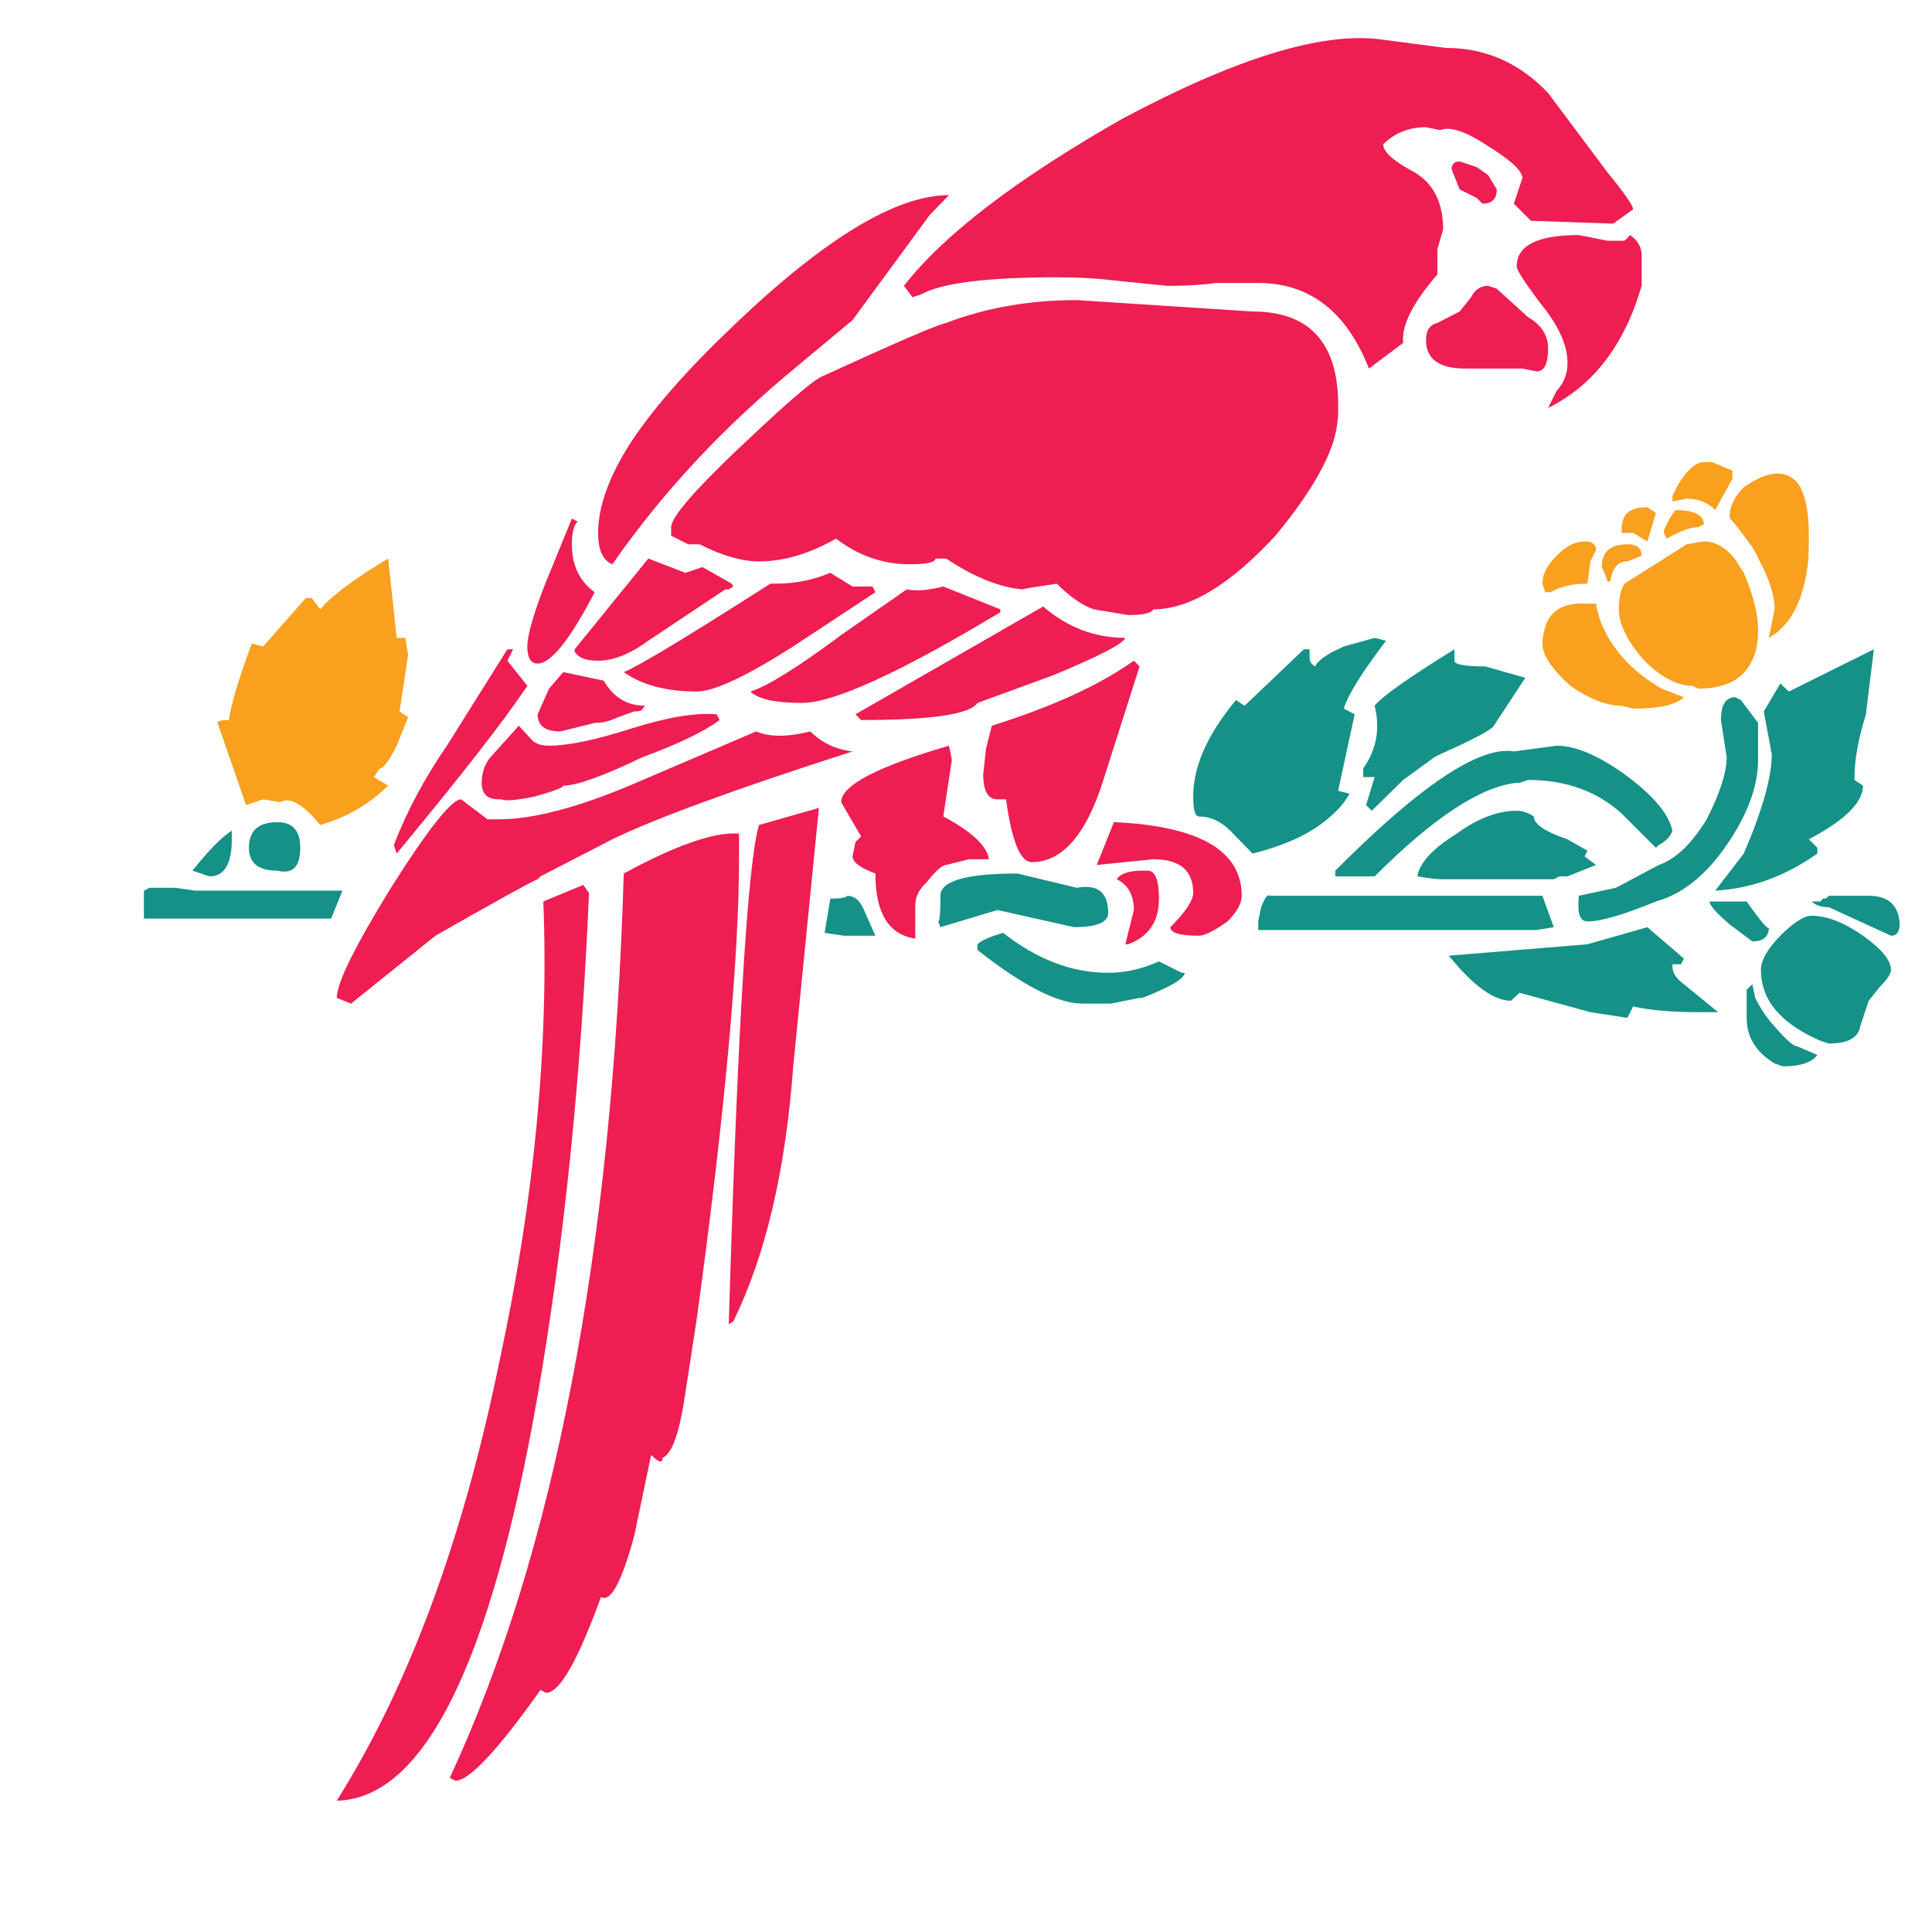 <?xml version="1.0" encoding="utf-8"?>
<!-- Generator: Adobe Illustrator 16.0.0, SVG Export Plug-In . SVG Version: 6.00 Build 0)  -->
<!DOCTYPE svg PUBLIC "-//W3C//DTD SVG 1.1//EN" "http://www.w3.org/Graphics/SVG/1.1/DTD/svg11.dtd">
<svg version="1.1" id="Layer_1" xmlns="http://www.w3.org/2000/svg" xmlns:xlink="http://www.w3.org/1999/xlink" x="0px" y="0px"
	 width="300px" height="300px" viewBox="0 0 300 300" enable-background="new 0 0 300 300" xml:space="preserve">
<g>
	<path fill-rule="evenodd" clip-rule="evenodd" fill="#F9A01F" d="M280.875,83.19c0,1.356-0.028,2.626-0.086,3.81
		c-0.533,5.138-2.099,8.83-4.698,11.075c-0.471,0.355-0.944,0.68-1.417,0.974l0.886-4.429c0-2.129-0.798-4.665-2.391-7.62
		c-0.297-0.709-0.651-1.389-1.067-2.038c-1.947-2.658-3.1-4.135-3.452-4.431c-0.058-0.056-0.086-0.056-0.09,0
		c0.002-0.355,0.03-0.738,0.09-1.15c0.236-1.298,0.946-2.539,2.124-3.722c0.357-0.237,0.71-0.473,1.064-0.707
		c1.596-0.946,2.982-1.417,4.164-1.417c1.241,0,2.275,0.47,3.101,1.417C280.285,76.544,280.875,79.292,280.875,83.19z
		 M257.132,79.645l-1.33,4.432l-2.215-1.329h-1.771v-0.886c0-0.236,0.03-0.445,0.09-0.621c0.236-1.653,1.536-2.481,3.896-2.481
		L257.132,79.645z M246.943,84.164c0.589,0.236,0.886,0.649,0.886,1.241l-0.886,1.771l-0.443,3.455
		c-2.362,0-4.252,0.443-5.672,1.329h-0.885l-0.443-1.329c0-1.417,0.739-2.864,2.214-4.341c1.42-1.477,2.866-2.214,4.344-2.214
		C246.41,84.076,246.707,84.104,246.943,84.164z M265.902,71.761l3.1,1.329v1.241l-2.657,4.872c-1.18-1.18-2.657-1.771-4.429-1.771
		l-2.215,0.443v-0.886c0.353-0.768,0.71-1.447,1.062-2.036c1.359-2.126,2.628-3.191,3.811-3.191H265.902z M260.145,79.202
		c2.775,0,4.253,0.682,4.429,2.039c0,0.061,0,0.118,0,0.176l-0.886,0.445c-1.183,0-2.804,0.592-4.872,1.772l-0.442-0.886v-0.443
		l0.885-1.773L260.145,79.202z M272.99,97.72c0,0.118,0,0.236,0,0.354c0,1.714-0.294,3.188-0.889,4.429
		c-1.355,2.955-4.161,4.432-8.414,4.432l-0.886-0.443c-2.36,0-4.842-1.301-7.444-3.9l-0.087-0.088
		c-1.418-1.595-2.421-3.07-3.012-4.429c-0.59-1.183-0.887-2.333-0.887-3.455c0-1.774,0.297-3.103,0.887-3.988l9.657-6.113
		l2.657-0.442c1.831,0,3.484,0.976,4.963,2.924c0.352,0.589,0.767,1.241,1.237,1.948C272.254,92.433,272.99,95.357,272.99,97.72z
		 M249.158,88.948l-0.443-0.886c0-2.363,1.328-3.543,3.986-3.543c1.477,0,2.214,0.592,2.214,1.772l-2.214,0.886
		c-1.475,0-2.36,1.034-2.658,3.1h-0.442L249.158,88.948z M247.829,93.734c0.236,1.535,0.71,2.982,1.416,4.341
		c0.769,1.535,1.803,3.012,3.104,4.429c1.475,1.596,3.366,3.073,5.669,4.432l3.455,1.329c-1.183,1.18-3.81,1.771-7.886,1.771
		l-1.771-0.442c-2.36,0-5.021-1.035-7.972-3.101c-2.895-2.6-4.344-4.786-4.344-6.558c0-0.649,0.09-1.271,0.267-1.86
		c0.588-3.13,2.833-4.578,6.733-4.341H247.829z M48.396,92.846l1.329,1.774c1.714-2.066,5.227-4.696,10.544-7.887l1.329,12.315
		h1.328l0.446,2.658l-1.331,8.772l1.331,0.886l-1.774,4.429c-1.18,2.363-2.066,3.545-2.657,3.545l-0.886,1.329l2.215,1.329
		c-2.952,2.894-6.467,4.933-10.544,6.113c-2.657-3.249-4.723-4.429-6.203-3.543l-2.657-0.443l-2.657,0.886l-4.429-12.758
		c0-0.296,0.589-0.442,1.771-0.442c0.297-2.363,1.478-6.319,3.543-11.873l1.771,0.443l6.646-7.532H48.396z"/>
	<path fill-rule="evenodd" clip-rule="evenodd" fill="#159187" d="M277.774,107.377l13.201-6.558l-1.241,10.101
		c-1.18,3.84-1.771,7.089-1.771,9.746v0.443l1.328,0.886c0,2.6-2.806,5.375-8.417,8.329l1.328,1.329v0.885
		c-5.018,3.543-10.307,5.464-15.858,5.758l4.429-5.758c2.895-6.733,4.344-11.872,4.344-15.418l-1.241-6.643l2.57-4.34
		L277.774,107.377z M293.633,145.298l-9.658-4.432c-1.178,0-2.063-0.294-2.657-0.886h1.329l0.442-0.443h0.442l0.443-0.443h6.203
		c2.896,0,4.489,1.328,4.783,3.989v0.443C294.961,144.707,294.519,145.298,293.633,145.298z M281.317,142.197
		c2.365,0,5.022,1.032,7.975,3.101c2.896,2.066,4.341,3.837,4.341,5.314c0,0.592-0.589,1.478-1.771,2.66l-1.684,2.123l-1.329,3.986
		c-0.294,1.771-1.919,2.66-4.874,2.66l-1.328-0.443c-6.141-2.659-9.213-6.321-9.213-10.986c0-1.477,1.004-3.249,3.013-5.314
		C278.515,143.229,280.137,142.197,281.317,142.197z M276.889,165.585l-1.329-0.443c-2.895-1.771-4.344-4.134-4.344-7.088v-4.339
		l0.886-0.886l0.446,2.124c0.886,1.771,1.89,3.248,3.012,4.429c1.772,2.068,2.955,3.104,3.543,3.104l3.101,1.328
		C281.317,164.993,279.546,165.585,276.889,165.585z M203.354,102.149c0,0.591,0.294,1.034,0.886,1.329
		c0.236-0.649,1.152-1.417,2.745-2.302c0.53-0.237,1.092-0.501,1.684-0.798l4.786-1.329l1.771,0.443
		c-3.779,4.962-5.967,8.475-6.558,10.543l1.684,0.886l-2.569,11.873l1.771,0.443c-0.649,1.18-1.505,2.245-2.569,3.188
		c-2.836,2.718-6.998,4.756-12.492,6.115l-3.454-3.545c-1.477-1.477-3.101-2.214-4.875-2.214c-0.591,0-0.885-1.034-0.885-3.1
		c0-4.668,2.217-9.658,6.646-14.973l1.328,0.886l9.216-8.773h0.886V102.149z M167.206,137.854c3.249-0.591,4.874,0.707,4.874,3.9
		c0,1.475-1.774,2.214-5.316,2.214l-11.873-2.66l-8.86,2.66l-0.353-0.885c0.237,0,0.353-1.329,0.353-3.989
		c0-2.305,3.986-3.455,11.961-3.455L167.206,137.854z M155.776,144.854c5.257,4.135,10.692,6.201,16.304,6.201
		c2.658,0,5.284-0.592,7.881-1.772l3.547,1.772h0.442c0,0.885-2.185,2.187-6.556,3.897h-0.442l-4.43,0.886h-4.431
		c-3.84,0-9.273-2.775-16.304-8.327v-0.886C152.382,146.035,153.711,145.444,155.776,144.854z M135.93,145.298h-4.872l-3.013-0.443
		l0.886-5.317c1.713,0,2.569-0.149,2.569-0.443c1.183,0,2.068,0.737,2.657,2.214L135.93,145.298z M195.379,143.083l0.444-2.217
		c0.59-1.478,1.034-2.066,1.328-1.771H239.5l1.771,4.874l-2.658,0.443h-43.234V143.083z M252.259,120.224
		c4.373,3.188,6.851,6.112,7.442,8.77c-0.297,0.888-1.004,1.626-2.126,2.217l-0.443,0.443l-5.316-5.317
		c-3.841-3.485-8.682-5.227-14.53-5.227l-1.328,0.443h-0.442c-5.612,0.589-12.965,5.433-22.06,14.53h-6.114v-0.886
		c13.171-13.231,22.415-19.404,27.729-18.518l6.644-0.886C244.608,115.793,248.124,117.27,252.259,120.224z M272.99,112.25v5.76
		c0,4.074-1.623,8.475-4.873,13.201c-3.247,4.723-6.91,7.647-10.985,8.77c-5.02,2.066-8.563,3.103-10.632,3.103
		c-1.183,0-1.625-1.329-1.328-3.989l5.757-1.241l6.646-3.543c2.6-0.886,5.081-3.249,7.441-7.089
		c2.068-4.074,3.101-7.295,3.101-9.655l-0.887-5.76c0-2.363,0.74-3.543,2.215-3.543l0.886,0.443L272.99,112.25z M225.855,102.592
		c0,0.591,1.596,0.886,4.786,0.886l6.201,1.771l-4.872,7.443c-0.297,0.592-3.072,2.068-8.329,4.429l-0.887,0.446l-4.871,3.543
		l-4.872,4.784l-0.886-0.886l1.329-4.341h-1.771v-1.329c2.063-2.955,2.658-6.203,1.771-9.746c1.181-1.478,5.315-4.402,12.4-8.773
		V102.592z M238.171,126.779c0,1.18,1.741,2.363,5.229,3.545l3.101,1.772l-0.442,0.886l1.771,1.329l-4.43,1.771h-1.242l-0.886,0.443
		h-17.63c-0.589,0-1.772-0.148-3.543-0.443c0.296-2.068,2.332-4.283,6.112-6.643c3.249-2.365,6.349-3.545,9.304-3.545
		C236.399,125.894,237.285,126.188,238.171,126.779z M224.97,148.398l21.53-1.772l9.302-2.657l5.671,4.872l-0.442,0.886h-1.329
		v0.443c0,0.886,0.589,1.771,1.771,2.66l5.314,4.338h-3.1c-4.076,0-7.443-0.294-10.101-0.885l-0.886,1.771l-5.758-0.887
		l-10.986-3.009l-1.329,1.237C231.971,155.396,228.75,153.063,224.97,148.398z M274.674,143.969
		c-0.005,1.475-0.859,2.214-2.572,2.214l-3.542-2.657c-2.066-1.772-3.101-2.955-3.101-3.546h5.757
		C273.512,143.212,274.661,144.54,274.674,143.969z M23.235,137.854h3.986l3.103,0.443H53.18l-1.771,4.343h-29.06v-4.343
		L23.235,137.854z M43.079,135.197c-2.952,0-4.429-1.183-4.429-3.543c0-2.66,1.477-3.989,4.429-3.989
		c2.365,0,3.545,1.329,3.545,3.989C46.625,134.605,45.444,135.788,43.079,135.197z M32.538,136.083l-2.657-0.886
		c2.599-3.249,4.638-5.315,6.112-6.203v1.331C35.993,134.163,34.84,136.083,32.538,136.083z"/>
	<path fill-rule="evenodd" clip-rule="evenodd" fill="#EE1D52" d="M254.915,39.602v4.783c-2.656,9.155-7.498,15.476-14.529,18.961
		l1.328-2.66c1.122-1.18,1.686-2.627,1.686-4.341c0-2.658-1.3-5.611-3.899-8.86c-2.657-3.486-3.985-5.523-3.985-6.113
		c0-3.249,3.22-4.875,9.657-4.875l4.429,0.886h2.658l0.885-0.886C254.327,37.384,254.915,38.418,254.915,39.602z M253.587,32.512
		l-3.101,2.214l-12.758-0.443l-2.658-2.657l1.329-3.986c0-1.125-1.917-2.864-5.758-5.229c-3.19-2.065-5.522-2.803-7-2.214
		l-2.215-0.443c-2.656,0-4.871,0.886-6.643,2.657c0,1.183,1.622,2.63,4.871,4.344c2.954,1.771,4.43,4.723,4.43,8.858l-0.886,3.103
		v3.898c-3.841,4.429-5.612,7.975-5.315,10.632l-5.314,3.986c-3.487-8.86-9.215-13.289-17.19-13.289h-6.555
		c-2.068,0.294-4.58,0.443-7.533,0.443l-8.769-0.886c-2.364-0.297-5.168-0.443-8.42-0.443c-10.865,0-17.896,0.886-21.084,2.658
		l-1.328,0.443l-1.329-1.771c6.143-7.915,17.452-16.568,33.934-25.959c17.6-9.391,30.949-13.496,40.047-12.315l10.186,1.329
		c6.143,0,11.43,2.335,15.858,6.998l9.215,12.318C252.259,30.001,253.587,31.923,253.587,32.512z M232.414,29.412
		c0,1.475-0.74,2.214-2.215,2.214l-0.886-0.885l-2.66-1.329l-1.24-3.103c0-0.826,0.412-1.241,1.24-1.241l2.66,0.888l1.771,1.241
		L232.414,29.412z M228.428,46.156c0.588-1.18,1.475-1.771,2.656-1.771l1.33,0.443l4.871,4.429c2.068,1.18,3.101,2.805,3.101,4.874
		c0,2.363-0.589,3.543-1.772,3.543l-2.214-0.443h-8.857c-4.077,0-6.115-1.477-6.115-4.429c0-1.479,0.589-2.365,1.772-2.657
		l3.454-1.774L228.428,46.156z M206.985,68.749c-1.359,4.077-4.341,8.891-8.948,14.442c-7.029,7.62-13.35,11.429-18.961,11.429
		c-0.292,0.591-1.593,0.886-3.896,0.886l-5.317-0.886c-1.771-0.591-3.691-1.92-5.761-3.988c-3.6,0.531-5.372,0.828-5.313,0.886
		c-3.544-0.295-7.502-1.89-11.873-4.784h-1.681c0,0.592-1.329,0.886-3.988,0.886c-4.135,0-7.944-1.329-11.43-3.986
		c-4.135,2.363-8.12,3.543-11.961,3.543c-2.657,0-5.73-0.886-9.215-2.658h-1.771l-2.657-1.328v-1.329
		c0-1.477,3.367-5.435,10.101-11.872c0.473-0.413,0.916-0.825,1.328-1.241c6.616-6.261,10.602-9.686,11.961-10.277
		c11.457-5.257,17.896-8.035,19.313-8.327c6.2-2.366,12.964-3.546,20.29-3.546l27.287,1.771c8.563,0,12.996,4.55,13.29,13.646v1.329
		C207.843,64.997,207.577,66.798,206.985,68.749z M144.35,33.398l-11.963,16.303l-10.101,8.416
		c-4.132,3.485-7.972,7.028-11.515,10.631c-5.908,6.024-11.135,12.315-15.682,18.871c-1.478-0.589-2.214-2.214-2.214-4.872
		c0-4.076,1.681-8.742,5.047-13.999c3.543-5.375,8.86-11.429,15.95-18.161c14.117-13.528,25.28-20.29,33.488-20.29L144.35,33.398z
		 M176.952,103.478l-5.76,18.075c-2.658,8.211-6.318,12.315-10.984,12.315c-1.773,0-3.103-3.249-3.989-9.746h-1.328
		c-1.478,0-2.217-1.299-2.217-3.898l0.442-3.988l0.889-3.543c9.392-2.954,16.744-6.318,22.062-10.101L176.952,103.478z
		 M155.334,95.063c-15.594,9.391-25.871,14.086-30.834,14.086c-4.132,0-6.789-0.592-7.972-1.772
		c2.657-0.828,7.353-3.749,14.087-8.772l10.188-7.088c1.478,0.297,3.367,0.148,5.669-0.443l8.861,3.545V95.063z M135.487,91.074
		l0.443,0.886l-12.758,8.417c-7.323,4.667-12.315,7-14.973,7c-4.726,0-8.505-1.003-11.339-3.014
		c2.245-0.886,9.834-5.461,22.768-13.732h0.886c2.954,0,5.76-0.562,8.417-1.683l3.455,2.126H135.487z M146.473,126.779
		c4.429,2.363,6.794,4.578,7.086,6.646h-3.101l-3.542,0.886c-0.589,0-1.596,0.886-3.01,2.658c-1.183,1.122-1.774,2.274-1.774,3.454
		v5.318c-4.134-0.592-6.203-3.958-6.203-10.101c-2.361-0.886-3.543-1.771-3.543-2.657l0.443-2.214l0.885-0.886l-3.1-5.317
		c0-2.599,5.581-5.523,16.744-8.772l0.442,2.217L146.473,126.779z M132.83,110.921l29.15-16.744
		c3.779,3.249,8.032,4.872,12.759,4.872c-0.298,0.886-3.989,2.806-11.078,5.758l-11.872,4.343
		c-1.178,1.771-7.204,2.658-18.073,2.658L132.83,110.921z M186.164,145.298c-2.951,0-4.429-0.443-4.429-1.329
		c2.362-2.365,3.544-4.137,3.544-5.317c0-3.485-2.066-5.227-6.203-5.227l-8.771,0.886l2.66-6.646
		c13.229,0.591,19.845,4.401,19.845,11.43c0,1.18-0.74,2.509-2.214,3.989C188.528,144.558,187.05,145.298,186.164,145.298z
		 M178.19,135.197c1.183,0,1.771,1.447,1.771,4.341c0,3.546-1.592,5.906-4.78,7.088h-0.442l1.328-5.317
		c0-2.303-0.886-3.898-2.658-4.784c0.59-0.886,1.918-1.329,3.986-1.329H178.19z M89.683,80.973
		c-0.591,0.594-0.886,1.774-0.886,3.545c0,3.249,1.183,5.73,3.543,7.441c-3.84,7.386-6.792,11.075-8.857,11.075
		c-1.065,0-1.596-0.886-1.596-2.657c0-1.772,0.974-5.139,2.924-10.101l3.986-9.746L89.683,80.973z M52.294,154.953
		c0-2.303,2.808-8.002,8.417-17.099c5.788-9.155,9.422-13.732,10.899-13.732l4.076,3.1h1.772c5.196,0,11.958-1.741,20.287-5.227
		l19.668-8.417c2.069,0.886,4.872,0.886,8.417,0c1.772,1.771,3.958,2.806,6.556,3.101c-18.194,5.848-30.625,10.396-37.298,13.646
		l-11.163,5.758l-0.443,0.443c-1.359,0.591-6.646,3.515-15.861,8.772l-13.113,10.541L52.294,154.953z M113.162,91.517h-0.534
		l-11.958,7.975c-2.836,2.068-5.436,3.1-7.796,3.1c-1.538,0-2.602-0.295-3.191-0.886l-0.443-0.443v-0.443l11.43-14.087l5.757,2.215
		l2.657-0.886l4.52,2.569l0.267,0.443L113.162,91.517z M99.784,117.567c-6.146,2.952-10.25,4.429-12.315,4.429
		c0,0.297-1.478,0.855-4.429,1.684c-2.838,0.589-4.55,0.737-5.138,0.443h-0.443c-1.772,0-2.66-0.855-2.66-2.569
		c0-1.771,0.592-3.249,1.774-4.432l3.986-4.429l2.038,2.214c0.589,0.592,1.475,0.886,2.658,0.886c2.951,0,7.204-0.886,12.758-2.658
		c5.611-1.771,10.04-2.511,13.286-2.214l0.443,0.886C109.382,113.578,105.396,115.499,99.784,117.567z M98.455,110.478l-2.481,0.886
		c-1.183,0.589-2.393,0.886-3.634,0.886l-5.315,1.329c-2.362,0-3.542-0.886-3.542-2.657l1.771-3.986l2.214-2.572l6.291,1.331
		c1.475,2.597,3.631,3.898,6.467,3.898l-0.443,0.442C99.784,110.33,99.341,110.478,98.455,110.478z M127.16,125.451l-3.989,40.134
		c-1.18,16.124-4.28,29.326-9.3,39.604l-0.709,0.442c1.358-45.775,2.924-71.617,4.695-77.522L127.16,125.451z M79.673,100.82
		l-0.886,1.772l3.1,3.9c-3.543,5.315-10.307,13.999-20.29,26.047l-0.443-1.328c2.066-5.317,4.814-10.456,8.241-15.418l9.391-14.973
		H79.673z M90.569,137.411l0.886,1.241c-1.183,28.231-3.84,54.25-7.972,78.054c-7.268,41.642-17.66,62.608-31.188,62.904
		c11.105-17.659,19.492-40.252,25.164-67.776c5.491-25.279,7.796-49.23,6.91-71.854L90.569,137.411z M114.756,132.982
		c0,15.828-2.184,39.752-6.558,71.763l-1.771,11.518c-0.885,6.143-2.068,9.509-3.543,10.101c0,0.887-0.589,0.738-1.772-0.443
		l-2.657,12.669c-1.95,7.146-3.664,10.276-5.138,9.391c-3.604,9.924-6.439,14.885-8.506,14.885l-0.885-0.443
		c-6.674,9.392-11.078,14.09-13.201,14.09l-0.886-0.446C86.08,241.1,95.088,194.29,96.86,135.64
		c8.151-4.429,14.117-6.497,17.896-6.2V132.982z"/>
</g>
</svg>
